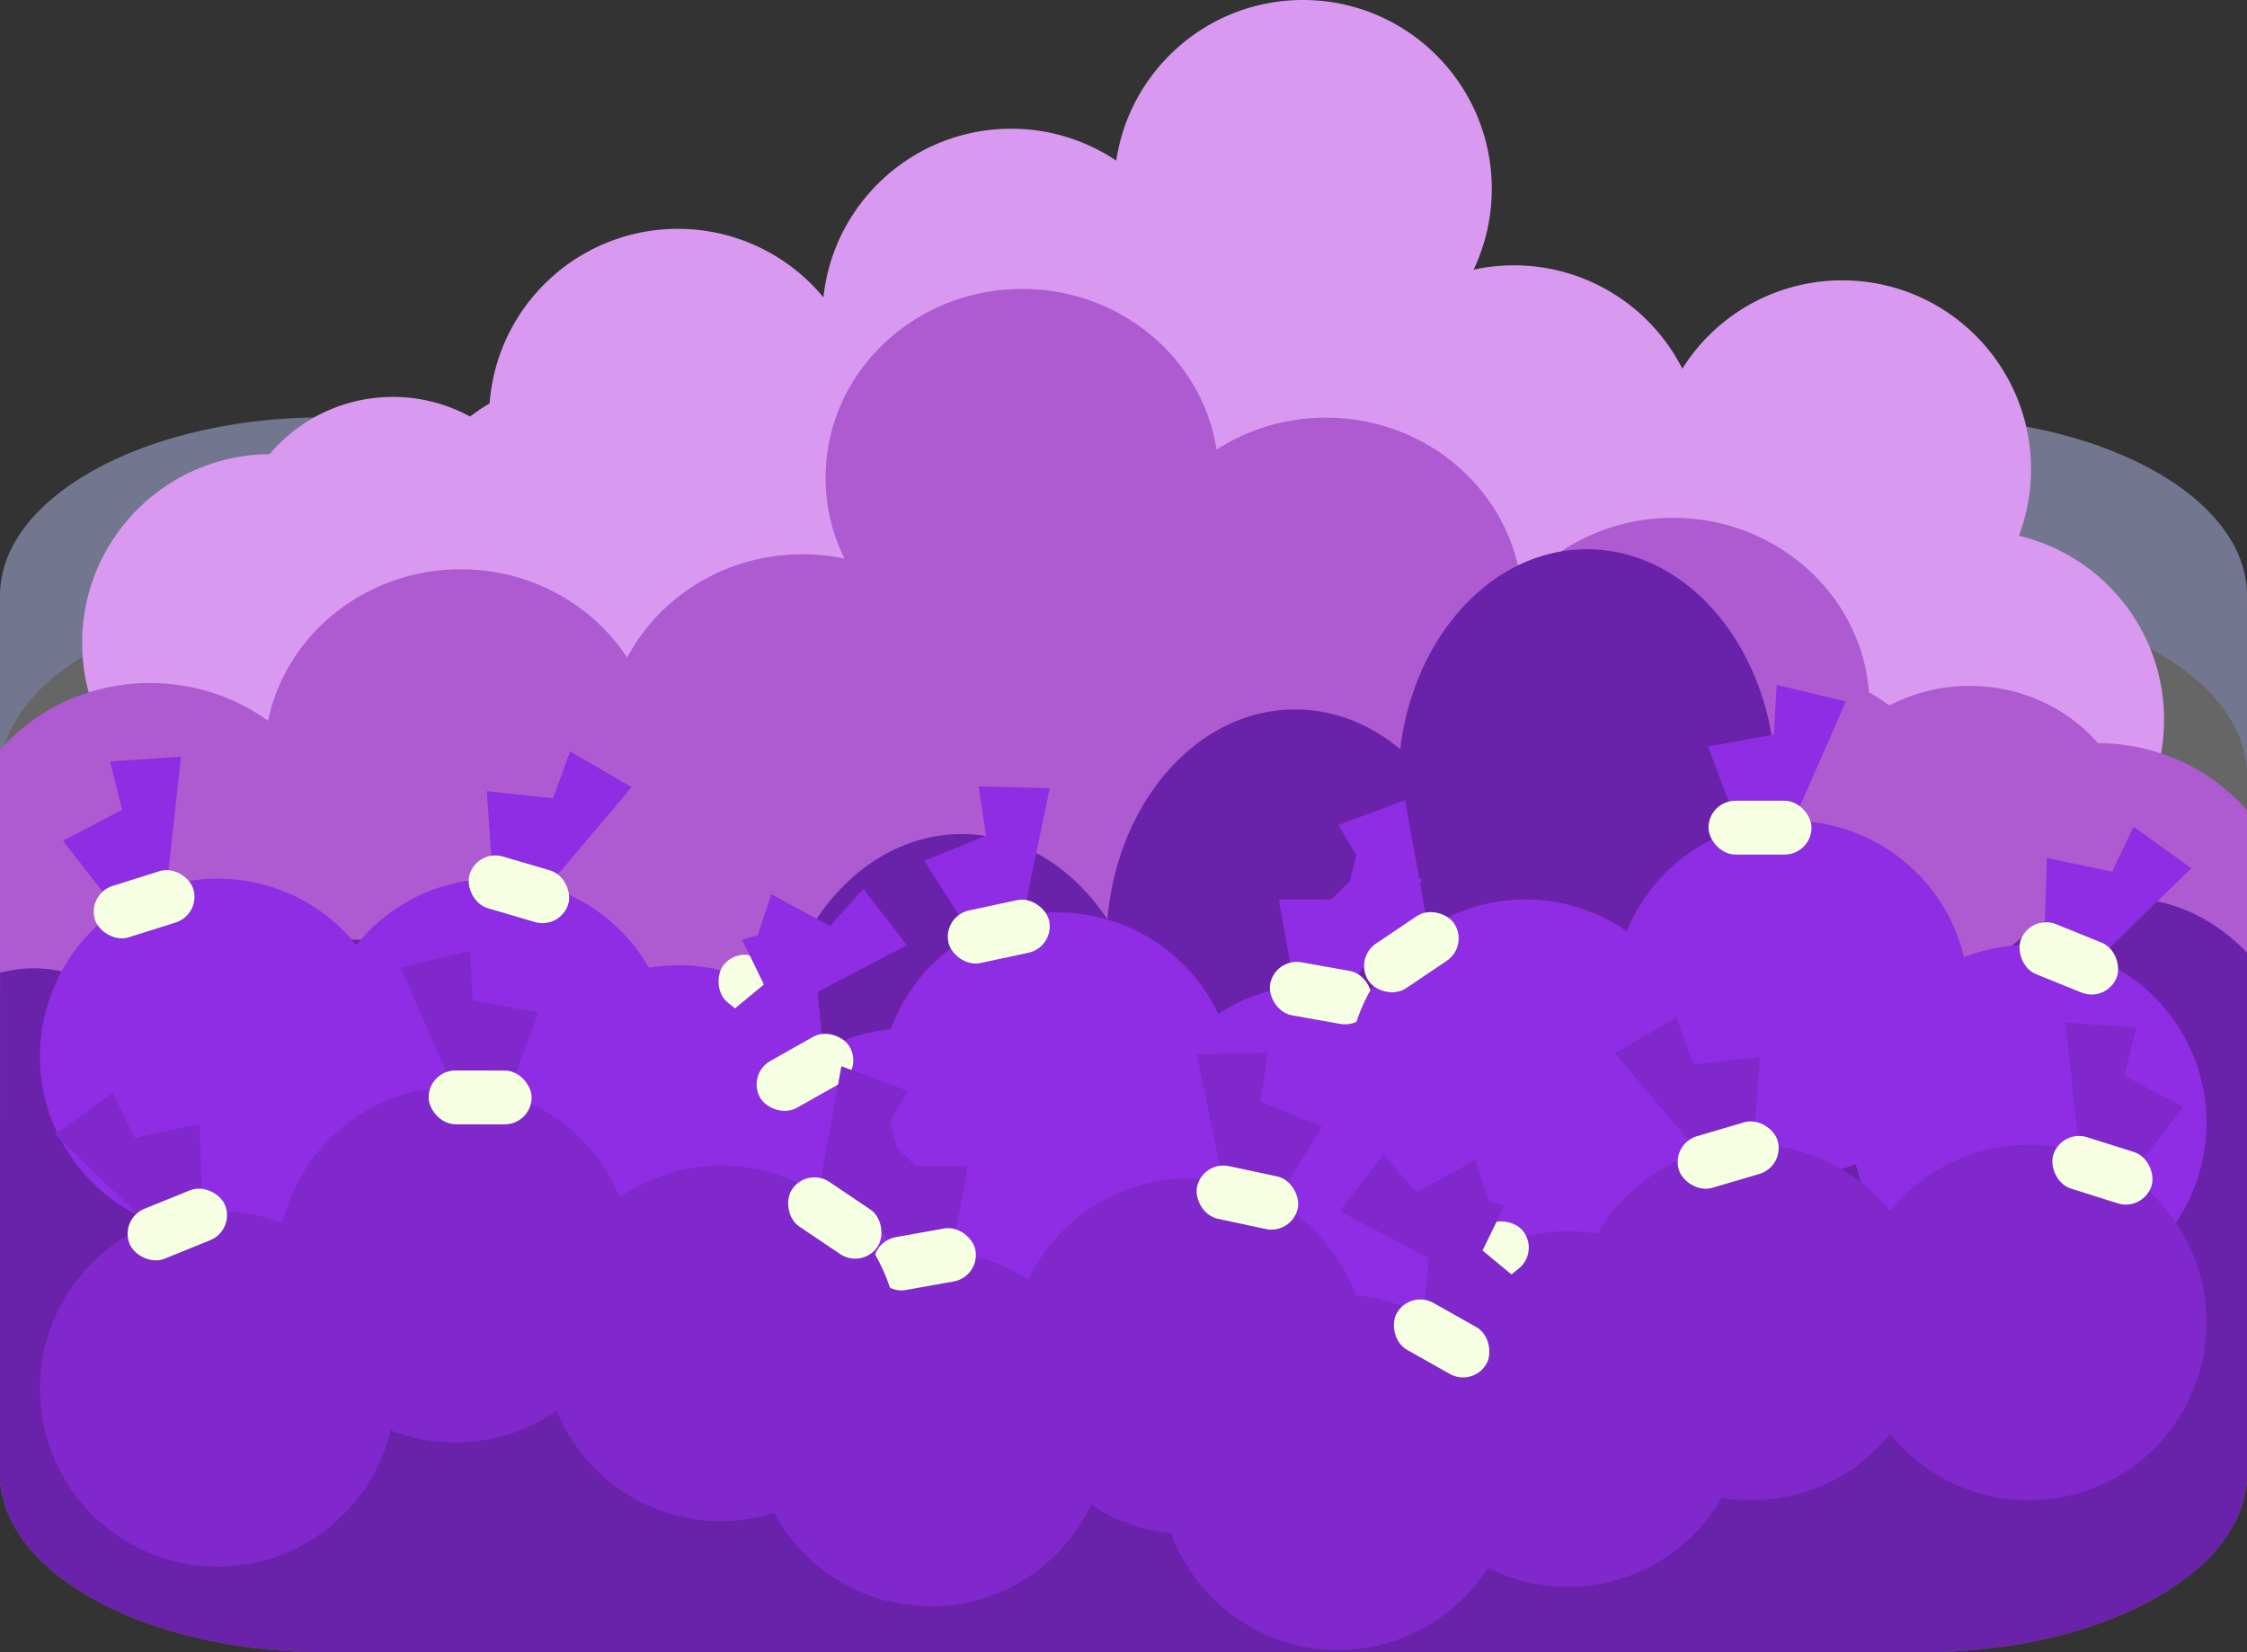 <svg id="Landfill" xmlns="http://www.w3.org/2000/svg" viewBox="0 0 3141.86 2310"><rect x="0" y="0" width="3141.86" height="2310" fill="#333333" stroke="none"/><defs><style>.cls-1{fill:#72768f;}.cls-2{fill:#666;}.cls-3{fill:#56596b;}.cls-4{fill:#393b48;}.cls-5{fill:#da99f1;}.cls-6{fill:#ae5bd1;}.cls-7{fill:#6b22aa;}.cls-8{fill:#8e2de3;}.cls-9{fill:#f6ffe2;}.cls-10{fill:#8028cc;}</style></defs><title>Landfill</title><g id="Hole_copy" data-name="Hole copy"><path class="cls-1" d="M-3021,6216.82V7444.76c0,137.65-203.12,249.24-453.63,249.24H-5709.28c-250.5,0-453.58-111.59-453.58-249.24V6216.82c0-135,195.37-245,439.24-249.14h0q7.14-.14,14.33-.13h2234.65a797.8,797.8,0,0,1,144.91,13C-3150.26,6013.77-3021,6107-3021,6216.82Z" transform="translate(6162.86 -5384)"/><path class="cls-2" d="M-3021,6468.46v976.3c0,137.65-203.12,249.24-453.63,249.24H-5709.28c-250.5,0-453.58-111.59-453.58-249.24v-976.3a142.21,142.21,0,0,1,6.93-43.65c15-46.6,53.53-88.74,108.63-122.54,83.05-51,203.72-83.05,338-83.05h2234.65c124.06,0,236.51,27.37,318.41,71.73C-3072.75,6336.14-3021,6399-3021,6468.46Z" transform="translate(6162.86 -5384)"/><path class="cls-3" d="M-3021,6720.09v724.67c0,137.65-203.12,249.24-453.63,249.24H-5709.28c-250.5,0-453.58-111.59-453.58-249.24V6720.09c0-57.36,35.26-110.18,94.51-152.3,37.3-26.52,84.12-48.79,137.65-65.27q7.29-2.25,14.74-4.35c62-17.46,132.24-27.32,206.68-27.32h2234.65c113.36,0,217,22.85,296.55,60.63,94.41,44.85,154.8,110.74,157,184.41C-3021,6717.29-3021,6718.69-3021,6720.09Z" transform="translate(6162.86 -5384)"/><path class="cls-4" d="M-3021,6971.76v473c0,137.65-203.12,249.24-453.63,249.24H-5709.28c-250.5,0-453.58-111.59-453.58-249.24v-473c0-43.54,20.31-84.47,56-120.07q9.27-9.27,19.91-18c24.7-20.37,54.71-38.62,88.94-54.16,61.85-28.08,137.46-47.33,220.45-54.21,22.27-1.85,45.07-2.81,68.28-2.81h2234.65q11.1,0,22.08.29,15.83.42,31.33,1.43s0,0,0,0q2.55.15,5.07.33,23,1.64,45.3,4.51,20.37,2.61,40,6.23a650.57,650.57,0,0,1,115.43,31.9c36.66,14,69.37,31,97,50.24,29.05,20.21,52.52,42.95,69.12,67.53C-3031,6912-3021,6941.23-3021,6971.76Z" transform="translate(6162.86 -5384)"/><path class="cls-5" d="M-3339.91,6133.12A263.38,263.38,0,0,0-3323,6040c0-145.8-118.2-264-264-264a263.81,263.81,0,0,0-223.54,123.51A264,264,0,0,0-4046,5755a265.15,265.15,0,0,0-56.38,6.05A262.86,262.86,0,0,0-4077,5648c0-145.8-118.2-264-264-264-132.43,0-242.07,97.51-261.08,224.64A262.74,262.74,0,0,0-4749,5564c-136.28,0-248.43,103.27-262.5,235.82A263.45,263.45,0,0,0-5215,5704c-139.1,0-253.07,107.58-263.25,244.07a263.68,263.68,0,0,0-27.33,18.39A224.4,224.4,0,0,0-5613.5,5939a225,225,0,0,0-172.28,80c-145,1-262.22,118.77-262.22,264,0,145.8,118.2,264,264,264,112.79,0,209-70.74,246.86-170.27q7.23-2.59,14.23-5.68A263,263,0,0,0-5345,6440c109.27,0,203-66.39,243.16-161A263.44,263.44,0,0,0-4899,6374c145.8,0,264-118.2,264-264a266,266,0,0,0-3.38-42.24,264.45,264.45,0,0,0,38-21.54C-4577.34,6168.5-4470,6261-4341,6261a262.87,262.87,0,0,0,124.5-31.15c24.87,120,131.15,210.15,258.5,210.15,111.75,0,207.28-69.44,245.81-167.52a262.2,262.2,0,0,0,64.1,24.4A263.38,263.38,0,0,0-3665,6390c0,145.8,118.2,264,264,264s264-118.2,264-264C-3137,6265.23-3223.57,6160.68-3339.91,6133.12Z" transform="translate(6162.86 -5384)"/><path class="cls-6" d="M-3021,6516.84v340.33a270.81,270.81,0,0,1-28.28,27.78,274.34,274.34,0,0,1-32.4,23.63A281.71,281.71,0,0,1-3231.16,6951q-11.37,0-22.51-.88a269.51,269.51,0,0,1-48.26,49.89,358.37,358.37,0,0,1,4.12,88c-3.1,41.57-12.93,80.41-27.82,114.53-37.21,85.24-106,140.95-180.42,135.84a138.26,138.26,0,0,1-40.86-9.2c-55.67,41.6-127.9,62.75-203.4,53.54-97.27-11.86-176.16-71.19-214.69-150.68-56.29,79.58-156,126.64-262.17,113.7a285.54,285.54,0,0,1-57.44-13.11A253.11,253.11,0,0,1-4273.22,7448c-19.12,144.64-156.71,247-307.31,228.64-136.78-16.68-237.24-127.22-240.2-255.73a283.47,283.47,0,0,1-157.61,25.77c-85-10.36-156-57-198.25-121.67a138.64,138.64,0,0,1-39.94,3.09c-51.31-3.52-95.69-35.34-126.24-84.08a285.15,285.15,0,0,1-98.54,5.08c-114.19-13.93-203.07-93.27-231-193.87a287.65,287.65,0,0,1-34.22,2.73c-1.91,0-3.83.06-5.75.06-115.56,0-214.45-68.5-255.1-165.52a228,228,0,0,1-22.15-27.81,282.1,282.1,0,0,1-97.39-31q-8.84-4.74-17.23-10.06a271.82,271.82,0,0,1-58.68-50V6432.37c2.26-2.57,4.58-5.08,6.93-7.56a277.45,277.45,0,0,1,117.07-72.67,284.43,284.43,0,0,1,120.39-11,279.84,279.84,0,0,1,130.33,50.67c15.21-72.82,61.62-134.82,125.27-172.57A281.94,281.94,0,0,1-5518.65,6180a281.85,281.85,0,0,1,144.19,39.22,271.16,271.16,0,0,1,88.55,84.29,267.12,267.12,0,0,1,70.42-84.29c47.5-37.63,108.37-60.22,174.74-60.22a286.89,286.89,0,0,1,58.7,6.05A254.38,254.38,0,0,1-5008.47,6052a254.35,254.35,0,0,1,14.36-84.45c36.68-104.39,139.46-179.55,260.51-179.55s223.82,75.16,260.5,179.55a253.1,253.1,0,0,1,11.33,45.09,281.65,281.65,0,0,1,153-44.64c131.29,0,241.06,88.41,268.34,206.62a251.34,251.34,0,0,1,5,29.2,272.5,272.5,0,0,1,55.18-48.74A281.44,281.44,0,0,1-3823.6,6108c92.53,0,174.38,43.91,224.19,111.22a256.12,256.12,0,0,1,49.91,132.85,274.74,274.74,0,0,1,28.45,18.39A241.32,241.32,0,0,1-3408.68,6343c71.94,0,136.31,31.09,179.38,80a284.52,284.52,0,0,1,88,14.44A275.75,275.75,0,0,1-3021,6516.84Z" transform="translate(6162.86 -5384)"/><path class="cls-7" d="M-3021.07,6715.89c-35.19-36.5-78.12-61.83-125.29-71.59a214.81,214.81,0,0,0-43.64-4.47c-40.62,0-79.1,11.42-113.48,31.83q-2.05,1.2-4.1,2.48a255.83,255.83,0,0,0-27.6,19.8q-7.25,5.94-14.15,12.47a285.26,285.26,0,0,0-21.51,22.64,321.22,321.22,0,0,0-39,57.36s0,0,0,0c-1.26,2.35-2.49,4.71-3.7,7.1a346.89,346.89,0,0,0-30.55-58.44q-4.11-6.29-8.46-12.31c-42.76-59.26-102.59-99.06-169.86-107.43a307.69,307.69,0,0,0-25.87-32.87,277.48,277.48,0,0,0-37.33-34.45q3.24-19.29,4.64-39.36,1-13.91,1-28.13,0-4.86-.12-9.69a404.24,404.24,0,0,0-5.68-59.1,372.92,372.92,0,0,0-38.35-113.14c-16.27-30.42-36.53-57.26-59.82-79.39-44.4-42.18-99.87-67.22-160-67.22a215.05,215.05,0,0,0-36.3,3.08,222.1,222.1,0,0,0-60.15,19.54,255.36,255.36,0,0,0-63.57,44.6c-29.7,28.2-54.44,64.06-72.32,105.22a383,383,0,0,0-28.74,107.11c-42-35.07-92.54-55.55-146.92-55.55-72.33,0-137.87,36.2-185.55,94.85-42.15,51.83-70.34,121.22-76.95,198.62-26.56-40-60.58-72-99.39-92.7a222.49,222.49,0,0,0-71.2-24,213.6,213.6,0,0,0-32.91-2.54c-81.6,0-154.56,46.07-203,118.46q-3.92,5.84-7.59,11.9h0a344.74,344.74,0,0,0-21.7,41.89q-6.93,15.9-12.45,32.81a391.24,391.24,0,0,0-16.95,79.77c-.11,1-.2,1.9-.3,2.86a226.93,226.93,0,0,0-74.3-28.18,211.6,211.6,0,0,0-73.5-.66c-70.65,11.75-136.48,58.84-179.79,134.16-2.88.28-5.74.6-8.58,1a383.35,383.35,0,0,0-21.56-69.93c-24.46-58.47-63.25-108.37-114-140.62q-9.68-6.15-19.54-11.2a219.61,219.61,0,0,0-87.35-24.39h0q-6.26-.39-12.51-.4c-36.76-.07-73,9.45-106.42,27.6-48.28,26.24-90.56,70.53-119.61,130a214.61,214.61,0,0,0-32.7,4.92c-17.44-31.81-40.37-59.52-68.14-80.68q-7.52-5.76-15.49-10.82a196.56,196.56,0,0,0-63.28-26.46,181.7,181.7,0,0,0-86.08,1.91v700.62c0,137.65,203.08,249.24,453.58,249.24h2234.65c250.51,0,453.63-111.59,453.63-249.24V6716A.46.46,0,0,0-3021.07,6715.89Zm-1100.39,590.76q-4.56-7.39-9.45-14.47c2.58-1.6,5.16-3.23,7.7-4.93C-4122.79,7293.77-4122.19,7300.23-4121.46,7306.65Z" transform="translate(6162.86 -5384)"/><path class="cls-8" d="M-5929.65,6622.92l19.86-181-99.24,6.77,16.93,67.57-82.62,43.31,75.23,96.88c-112,77.12-141.33,230.2-65.29,343.35,76.58,114,231,144.24,345,67.66s144.24-231,67.67-345C-5714.38,6629.88-5828.08,6592.53-5929.65,6622.92Z" transform="translate(6162.86 -5384)"/><rect class="cls-9" x="-6033.42" y="6610.65" width="144.01" height="75.26" rx="37.63" transform="translate(3887.85 -6868.89) rotate(-17.5)"/><path class="cls-8" d="M-5397.12,6623.62l117.43-139.13-86.14-49.73-23.64,65.52-92.73-10.13,8.4,122.37c-136,1.55-245.7,112.22-245.7,248.55,0,137.29,111.29,248.58,248.58,248.58s248.59-111.29,248.59-248.58C-5222.33,6749.47-5295.86,6655.06-5397.12,6623.62Z" transform="translate(6162.86 -5384)"/><rect class="cls-9" x="-5509.63" y="6589.32" width="144.01" height="75.26" rx="37.63" transform="translate(7813.02 -3578.62) rotate(16.4)"/><path class="cls-8" d="M-5055.94,6790.1l161.2-84.62-61.05-78.53-46.58,51.79-82.08-44.33-38.33,116.51c-126.52-49.8-269.88,11.37-321.25,137.64-51.73,127.17,9.42,272.2,136.59,323.94s272.2-9.42,323.93-136.59C-4941.46,6972.54-4974,6857.37-5055.94,6790.1Z" transform="translate(6162.86 -5384)"/><rect class="cls-9" x="-5166.72" y="6740.29" width="144.01" height="75.26" rx="37.63" transform="translate(9276.19 -733.14) rotate(38.54)"/><path class="cls-8" d="M-5011.62,6852l-17.92-181.18-95.7,27.1,30.51,62.62-71.9,59.43,93.6,79.27c-93.65,98.57-90.78,254.41,7,349.43,98.45,95.69,255.83,93.46,351.52-5s93.46-255.83-5-351.52C-4799.55,6814.38-4918.51,6801.3-5011.62,6852Z" transform="translate(6162.86 -5384)"/><rect class="cls-9" x="-5109.47" y="6845.74" width="144.01" height="75.26" rx="37.63" transform="translate(2133.67 -6970.59) rotate(-29.41)"/><path class="cls-8" d="M-4732.09,6664.47l37-178.27-99.43-2.7,10.42,68.87-86.36,35.26,65.68,103.6c-118.81,66.12-162.59,215.71-97.65,335.58,65.39,120.71,216.26,165.56,337,100.16s165.56-216.26,100.16-337C-4518.45,6691.87-4628.08,6643.88-4732.09,6664.47Z" transform="translate(6162.86 -5384)"/><rect class="cls-9" x="-4838.12" y="6649.06" width="144.01" height="75.26" rx="37.63" transform="translate(4662.97 -6231.2) rotate(-12.04)"/><path class="cls-8" d="M-4275.57,6765.31l101.43-151.19-91.08-40-16.29,67.72-93.29.11,21.8,120.71c-135,16.48-231.89,138.54-216.91,274.05,15.09,136.46,137.94,234.85,274.4,219.76s234.85-137.94,219.77-274.4C-4088,6871.2-4171.47,6785.43-4275.57,6765.31Z" transform="translate(6162.86 -5384)"/><rect class="cls-9" x="-4387.47" y="6735.45" width="144.01" height="75.26" rx="37.63" transform="translate(7283.26 -4522.71) rotate(10.1)"/><path class="cls-8" d="M-4165.87,6682.05l-32.3-179.17-93.24,34.64,35.41,60-66.94,65,99.63,71.56c-85.5,105.72-70.21,260.83,34.81,347.76,105.76,87.53,262.46,72.76,350-33s72.76-262.47-33-350C-3957.47,6627.64-4077.09,6624.09-4165.87,6682.05Z" transform="translate(6162.86 -5384)"/><rect class="cls-9" x="-4261.13" y="6677.75" width="144.01" height="75.26" rx="37.63" transform="translate(1693.95 -6578.54) rotate(-33.98)"/><path class="cls-8" d="M-3655,6531.63l73.13-166.73-96.71-23.25-4.08,69.54-91.79,16.59,42.77,115c-129.93,40.06-203.76,177.32-165.08,308.05,39,131.64,177.25,206.79,308.9,167.84s206.79-177.26,167.84-308.91C-3451.71,6602.72-3549,6533-3655,6531.63Z" transform="translate(6162.86 -5384)"/><rect class="cls-9" x="-3764.92" y="6508.69" width="144.01" height="75.26" rx="37.63" transform="matrix(1, 0, 0, 1, 6153.85, -5389.07)"/><path class="cls-8" d="M-3229.32,6724.91-3098.75,6598l-80.83-58-30,62.88-91.28-19.23-3.7,122.61c-135.45-11.86-255.57,87.46-269,223.13-13.52,136.62,86.26,258.34,222.89,271.87s258.34-86.27,271.86-222.89C-3067.78,6867.37-3131.65,6766.17-3229.32,6724.91Z" transform="translate(6162.86 -5384)"/><rect class="cls-9" x="-3341.96" y="6686.61" width="144.01" height="75.26" rx="37.63" transform="translate(8448.78 -3663.78) rotate(22.06)"/><path class="cls-10" d="M-3255,6994.92l-19.86-181,99.24,6.77-16.93,67.57,82.62,43.31-75.23,96.88c112,77.12,141.33,230.2,65.29,343.35-76.58,114-231,144.24-345,67.66s-144.25-231-67.67-345C-3470.23,7001.88-3356.53,6964.53-3255,6994.92Z" transform="translate(6162.86 -5384)"/><rect class="cls-9" x="-3295.2" y="6982.65" width="144.01" height="75.26" rx="37.63" transform="translate(-2245.34 7362.46) rotate(-162.5)"/><path class="cls-10" d="M-3787.49,6995.62l-117.43-139.13,86.14-49.73,23.64,65.52,92.73-10.13-8.4,122.37c136,1.55,245.7,112.22,245.7,248.55,0,137.29-111.29,248.58-248.58,248.58s-248.59-111.29-248.59-248.58C-3962.28,7121.47-3888.75,7027.06-3787.49,6995.62Z" transform="translate(6162.86 -5384)"/><rect class="cls-9" x="-3818.99" y="6961.32" width="144.01" height="75.26" rx="37.63" transform="translate(797.97 9387.19) rotate(163.6)"/><path class="cls-10" d="M-4128.67,7162.1l-161.2-84.62,61.05-78.53,46.58,51.79,82.08-44.33,38.33,116.51c126.52-49.8,269.88,11.37,321.25,137.64,51.73,127.17-9.42,272.2-136.59,323.94s-272.2-9.42-323.93-136.59C-4243.15,7344.54-4210.62,7229.37-4128.67,7162.1Z" transform="translate(6162.86 -5384)"/><rect class="cls-9" x="-4161.9" y="7112.29" width="144.01" height="75.26" rx="37.63" transform="translate(3328.92 9906.64) rotate(141.46)"/><path class="cls-10" d="M-4173,7224l17.92-181.18,95.7,27.1-30.51,62.62L-4018,7192l-93.6,79.27c93.65,98.57,90.78,254.41-7,349.43-98.45,95.69-255.83,93.46-351.52-5s-93.46-255.83,5-351.52C-4385.06,7186.38-4266.1,7173.3-4173,7224Z" transform="translate(6162.86 -5384)"/><rect class="cls-9" x="-4219.15" y="7217.74" width="144.01" height="75.26" rx="37.63" transform="translate(-5159.71 6155.34) rotate(-150.59)"/><path class="cls-10" d="M-4452.52,7036.47l-37-178.27,99.43-2.7-10.43,68.87,86.37,35.26-65.68,103.6c118.81,66.12,162.59,215.71,97.65,335.58-65.39,120.71-216.26,165.56-337,100.16s-165.56-216.26-100.16-337C-4666.16,7063.87-4556.53,7015.88-4452.52,7036.47Z" transform="translate(6162.86 -5384)"/><rect class="cls-9" x="-4490.5" y="7021.06" width="144.01" height="75.26" rx="37.63" transform="translate(-4049.53 7656.25) rotate(-167.96)"/><path class="cls-10" d="M-4909,7137.31l-101.43-151.19,91.08-40,16.29,67.72,93.29.11-21.8,120.71c135,16.48,231.89,138.54,216.91,274.05-15.09,136.46-137.94,234.85-274.4,219.76s-234.85-137.94-219.77-274.4C-5096.6,7243.2-5013.14,7157.43-4909,7137.31Z" transform="translate(6162.86 -5384)"/><rect class="cls-9" x="-4941.15" y="7107.45" width="144.01" height="75.26" rx="37.63" transform="translate(-2247.64 9649.02) rotate(169.9)"/><path class="cls-10" d="M-5018.74,7054.05l32.3-179.17,93.24,34.64-35.41,60,66.94,65L-4961.3,7106c85.5,105.72,70.21,260.83-34.81,347.76-105.76,87.53-262.46,72.76-350-33s-72.76-262.47,33-350C-5227.14,6999.64-5107.52,6996.09-5018.74,7054.05Z" transform="translate(6162.86 -5384)"/><rect class="cls-9" x="-5067.49" y="7049.75" width="144.01" height="75.26" rx="37.63" transform="translate(-6936.32 4788.16) rotate(-146.02)"/><path class="cls-10" d="M-5529.59,6903.63l-73.13-166.73,96.71-23.25,4.07,69.54,91.8,16.59-42.77,115c129.93,40.06,203.76,177.32,165.08,308.05-38.95,131.64-177.25,206.79-308.9,167.84s-206.79-177.26-167.84-308.91C-5732.9,6974.72-5635.6,6905-5529.59,6903.63Z" transform="translate(6162.86 -5384)"/><rect class="cls-9" x="-5563.7" y="6880.69" width="144.01" height="75.26" rx="37.63" transform="translate(-4830.04 8445.08) rotate(-179.92)"/><path class="cls-10" d="M-5955.29,7096.91-6085.86,6970l80.83-58,30,62.88,91.28-19.23,3.7,122.61c135.45-11.86,255.57,87.46,269,223.13,13.52,136.62-86.26,258.34-222.89,271.87s-258.34-86.27-271.86-222.89C-6116.83,7239.37-6053,7138.17-5955.29,7096.91Z" transform="translate(6162.86 -5384)"/><rect class="cls-9" x="-5986.66" y="7058.61" width="144.01" height="75.26" rx="37.63" transform="translate(-2568.53 10510.28) rotate(157.94)"/></g></svg>